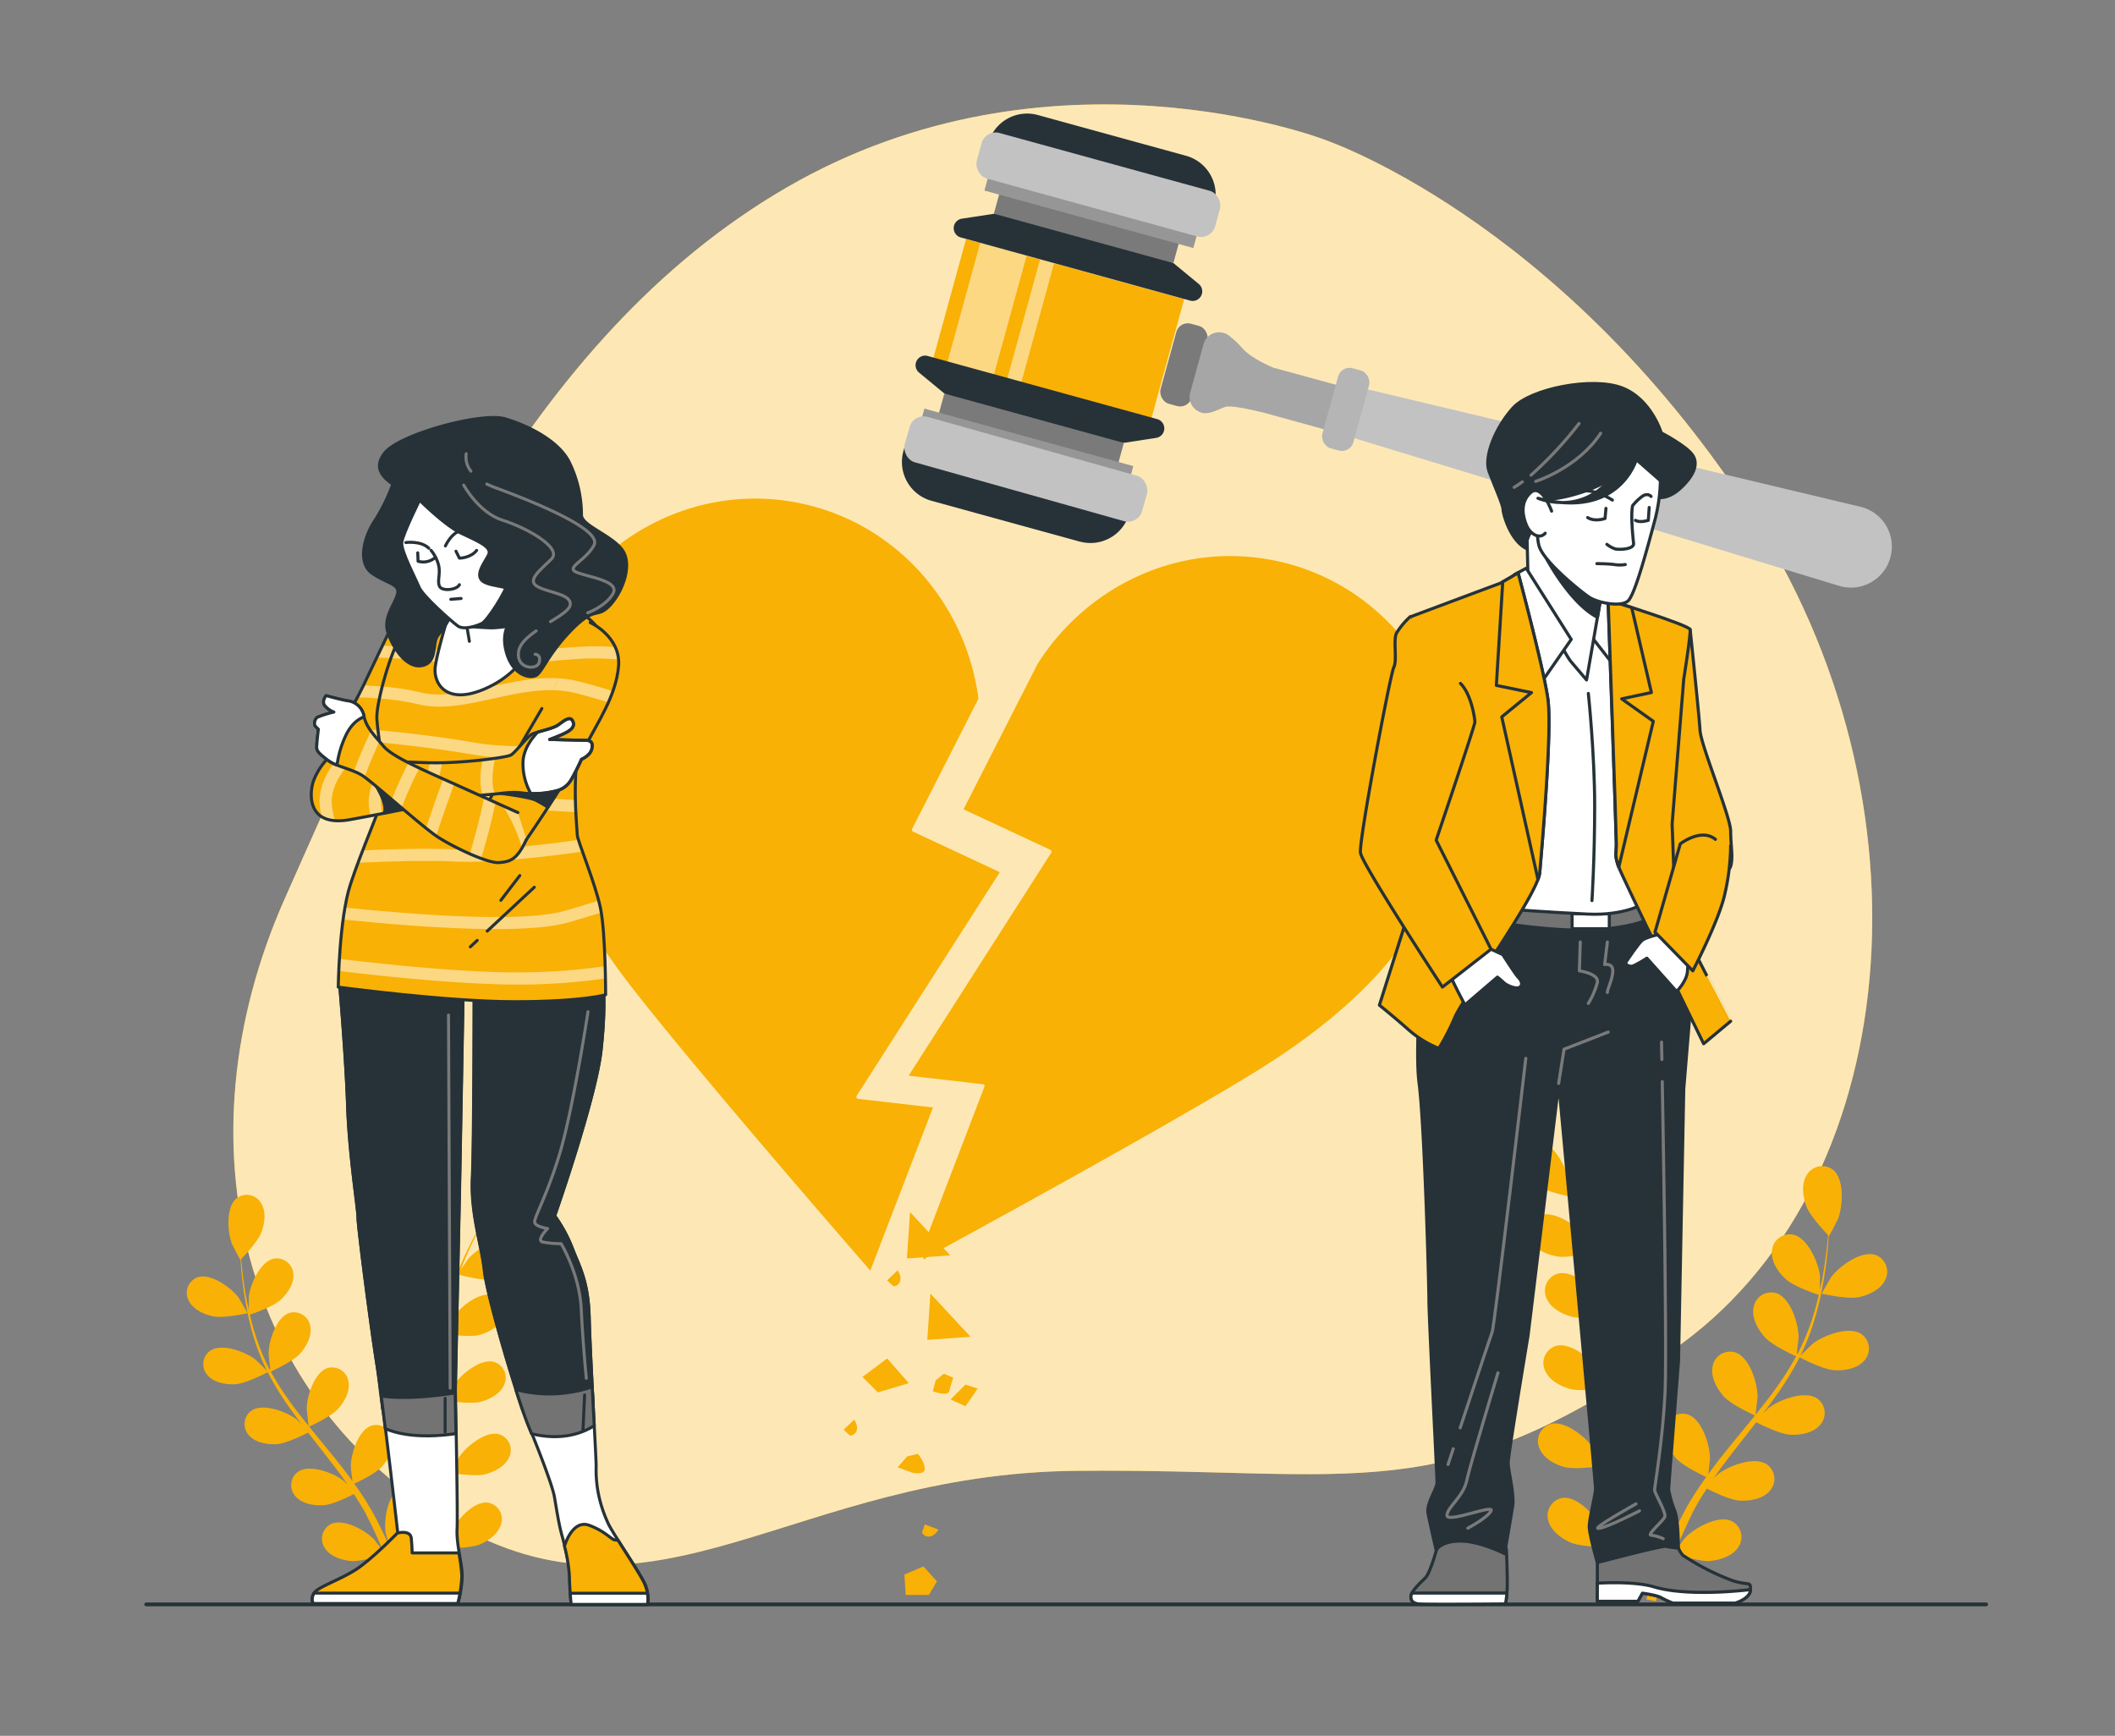 <svg xmlns="http://www.w3.org/2000/svg" viewBox="0 0 609.22 500"><rect x="0" y="0" width="609.22" height="500" fill="#808080" stroke="none"/><g id="freepik--background-simple--inject-79"><path d="M381.12,40.09s-78.63-30-154.4,13.84S114,187.09,82.15,258.57,70.83,403.8,130,438.4s98-13.94,180-14.73,104.33,11.67,171.53-34.58,77.37-158.38,22.06-242.59S381.12,40.09,381.12,40.09Z" style="fill:#F9B106"></path><path d="M381.12,40.09s-78.63-30-154.4,13.84S114,187.09,82.15,258.57,70.83,403.8,130,438.4s98-13.94,180-14.73,104.33,11.67,171.53-34.58,77.37-158.38,22.06-242.59S381.12,40.09,381.12,40.09Z" style="fill:#fff;opacity:0.7"></path></g><g id="freepik--Plants--inject-79"><path d="M61.33,379.16c3.08.66,10-.9,10-.9s-2.41-4.24-2.6-4.49c-2.16-2.87-8-7.15-11.85-5.83a4.77,4.77,0,0,0-2.56,6.62C55.51,377.14,58.7,378.59,61.33,379.16Z" style="fill:#F9B106"></path><path d="M131.78,366.48c.07,0,.33-4.86.31-5.17-.22-3.6-2.76-10.41-6.67-11.41a4.77,4.77,0,0,0-5.79,4.11c-.42,2.81,1.44,5.78,3.32,7.71C125.16,364,131.78,366.48,131.78,366.48Z" style="fill:#F9B106"></path><path d="M147.39,337.16c-4,.37-7.59,6.7-8.37,10.21-.07.31-.58,5.18-.51,5.16l.08,0c-.57,1-1.17,2.07-1.81,3.26-1.15,2.2-2.43,4.69-3.65,7.5a85.43,85.43,0,0,0-3.49,9.25,61.36,61.36,0,0,0-2.39,10.8.57.57,0,0,0,0,.13c-.22-1.16-.93-4.39-1-4.63-1.16-3.4-5.41-9.31-9.44-9.24a4.77,4.77,0,0,0-4.5,5.49c.33,2.83,2.91,5.2,5.23,6.56,2.62,1.53,9.16,2.2,9.68,2.26a83.6,83.6,0,0,0-.42,11.26c0,2.18.17,4.39.31,6.6-.21-1-.42-1.89-.46-2-1.16-3.41-5.41-9.31-9.44-9.24a4.77,4.77,0,0,0-4.5,5.49c.34,2.82,2.91,5.2,5.24,6.56s7.91,2.06,9.39,2.22c.07.85.12,1.69.19,2.54.33,4.06.67,8.11.89,12.09.08,1.41.1,2.79.13,4.18-.19-.89-.36-1.63-.4-1.74-1.16-3.41-5.41-9.31-9.44-9.24a4.77,4.77,0,0,0-4.5,5.49c.33,2.82,2.91,5.2,5.23,6.56s7.38,2,9.13,2.19c0,1.42,0,2.84-.1,4.22-.07.94-.07,1.84-.2,2.78s-.21,1.86-.31,2.77c-.27,1.75-.53,3.56-.83,5.26-.2,1.19-.41,2.31-.62,3.45-.06-1.4-.24-4.13-.28-4.36a18.46,18.46,0,0,0-4.22-8.34,5.89,5.89,0,0,0-.27-1,4.77,4.77,0,0,0-6.52-2.81c-3.62,1.79-4.68,9-4.15,12.54,0,.21.63,2.45,1,3.86-.36-.79-.7-1.56-1.08-2.38-.75-1.6-1.53-3.19-2.38-4.89-.43-.81-.87-1.63-1.32-2.45s-1-1.65-1.46-2.49c-1.17-1.91-2.45-3.79-3.79-5.66,1.41-.65,6.37-3,8.14-5.08s3.46-5.1,2.87-7.88a4.77,4.77,0,0,0-6-3.77c-3.84,1.22-6,8.17-6,11.77,0,.23.28,2.81.47,4.23-.81-1.12-1.62-2.24-2.47-3.34-2.47-3.18-5.08-6.32-7.66-9.47-.79-1-1.56-1.93-2.34-2.9.5-.22,6.46-2.94,8.44-5.22,1.77-2,3.45-5.1,2.87-7.89a4.77,4.77,0,0,0-6-3.76c-3.84,1.22-6,8.17-6,11.77,0,.27.41,4,.56,4.93-1.72-2.13-3.41-4.27-5-6.45A84,84,0,0,1,78,395.08c.24-.1,6.47-2.91,8.5-5.25,1.77-2,3.46-5.1,2.87-7.88a4.77,4.77,0,0,0-6-3.77c-3.84,1.22-6,8.17-6,11.77,0,.24.31,3.07.49,4.42l-.22.06a61.47,61.47,0,0,1-4.14-10.14c-.62-1.92-1.1-3.79-1.53-5.61,1.21-.41,6.74-2.31,8.8-4.21s4-4.69,3.72-7.53a4.77,4.77,0,0,0-5.57-4.4c-4,.79-6.85,7.46-7.25,11,0,.19,0,2.2,0,3.65-.18-.82-.38-1.67-.54-2.47-.6-3-1-5.76-1.27-8.22-.16-1.4-.28-2.67-.37-3.86,1-1,4.9-5.17,5.84-7.76s1.38-6-.17-8.39a4.77,4.77,0,0,0-7-1.34c-3.15,2.53-2.64,9.78-1.35,13.14.11.29,2.37,4.64,2.42,4.58l.06-.06c.07,1.15.16,2.38.28,3.71.25,2.48.56,5.26,1.1,8.28a81.81,81.81,0,0,0,2.19,9.64,62.23,62.23,0,0,0,4,10.33l.06.11c-.82-.85-3.19-3.15-3.39-3.31-2.85-2.2-9.65-4.77-13-2.49a4.76,4.76,0,0,0-.73,7.06c1.84,2.17,5.3,2.73,8,2.58,3-.17,8.85-3.21,9.31-3.46A85.13,85.13,0,0,0,83,404.93c1.25,1.8,2.56,3.57,3.91,5.33-.74-.71-1.4-1.34-1.5-1.42-2.85-2.2-9.64-4.78-13-2.5a4.77,4.77,0,0,0-.73,7.06c1.84,2.17,5.3,2.73,8,2.58s7.74-2.64,9.06-3.32l1.56,2c2.52,3.2,5,6.39,7.42,9.6.84,1.12,1.62,2.27,2.41,3.41-.65-.64-1.2-1.16-1.3-1.24-2.84-2.2-9.64-4.77-13-2.49a4.77,4.77,0,0,0-.72,7.06c1.83,2.17,5.3,2.73,8,2.58s7.25-2.41,8.82-3.21c.78,1.2,1.55,2.39,2.25,3.58.46.82,1,1.58,1.37,2.43s.84,1.66,1.26,2.48c.75,1.61,1.53,3.26,2.22,4.85.49,1.1.93,2.15,1.38,3.21-.82-1.13-2.48-3.31-2.64-3.48-2.48-2.61-8.81-6.18-12.44-4.43a4.76,4.76,0,0,0-1.79,6.87c1.49,2.42,4.83,3.5,7.5,3.76,3,.29,8.94-1.73,9.68-2,.74,1.76,1.44,3.48,2.08,5.11,1.09,2.78,2,5.34,2.85,7.64l2.55-.52c-.9-2.39-2-5.08-3.18-8-.75-1.79-1.58-3.69-2.45-5.63a53.18,53.18,0,0,0,4.89-3.64c2.46,1.78,8.16,3.3,8.9,3.49-.35,1.87-.72,3.69-1.09,5.41-.56,2.65-1.13,5.09-1.67,7.29l2.74-.56c.42-1.92.85-4,1.28-6.26.36-1.9.72-3.94,1.06-6,.78,0,7.11,0,9.81-1.21,2.46-1.1,5.27-3.18,5.91-6a4.78,4.78,0,0,0-3.89-5.94c-4-.5-8.85,4.91-10.37,8.18-.09.19-.83,2.39-1.28,3.78.14-.86.28-1.69.41-2.58.27-1.75.48-3.5.72-5.39.09-.92.17-1.84.26-2.77s.09-1.92.15-2.88c.07-2.24,0-4.52,0-6.81,1.53.23,7,1,9.59.25s5.69-2.35,6.74-5a4.77,4.77,0,0,0-2.94-6.46c-3.88-1.1-9.5,3.52-11.5,6.51-.12.19-1.31,2.5-1.94,3.78-.06-1.38-.12-2.75-.22-4.14-.31-4-.74-8.07-1.16-12.12-.13-1.24-.24-2.48-.36-3.72.54.09,7,1.11,9.93.31,2.59-.72,5.69-2.35,6.74-5a4.77,4.77,0,0,0-2.94-6.46c-3.88-1.1-9.5,3.51-11.5,6.51-.15.22-1.86,3.55-2.25,4.42-.26-2.73-.49-5.45-.61-8.14a83.74,83.74,0,0,1,.16-10.89c.26,0,7,1.14,10,.31,2.59-.72,5.69-2.35,6.74-5a4.77,4.77,0,0,0-2.94-6.46c-3.88-1.1-9.5,3.52-11.5,6.51-.13.2-1.43,2.73-2,3.95l-.22-.06a62.38,62.38,0,0,1,2.14-10.75c.54-1.94,1.17-3.76,1.82-5.53,1.24.34,6.9,1.8,9.67,1.35s5.91-1.71,7.25-4.22a4.78,4.78,0,0,0-2.22-6.75c-3.73-1.52-9.83,2.45-12.14,5.21-.12.15-1.24,1.81-2,3,.31-.79.61-1.61.92-2.36,1.15-2.83,2.37-5.34,3.48-7.56.63-1.26,1.24-2.38,1.81-3.43,1.38-.3,6.94-1.6,9.15-3.25s4.46-4.24,4.49-7.09A4.78,4.78,0,0,0,147.39,337.16Z" style="fill:#F9B106"></path><path d="M535.49,373.63c-3.33.72-10.77-1-10.78-1s2.6-4.57,2.8-4.83c2.34-3.1,8.67-7.72,12.78-6.29a5.14,5.14,0,0,1,2.76,7.13C541.76,371.45,538.32,373,535.49,373.63Z" style="fill:#F9B106"></path><path d="M459.54,360c-.08,0-.36-5.24-.34-5.57.24-3.88,3-11.22,7.19-12.3a5.15,5.15,0,0,1,6.24,4.43c.46,3-1.55,6.23-3.57,8.31C466.68,357.26,459.54,360,459.54,360Z" style="fill:#F9B106"></path><path d="M442.71,328.35c4.32.41,8.18,7.23,9,11,.08.32.63,5.57.55,5.56l-.09,0c.62,1.07,1.27,2.23,1.95,3.51,1.25,2.37,2.63,5.06,3.94,8.08a90.8,90.8,0,0,1,3.76,10,66.51,66.51,0,0,1,2.58,11.64s0,.09,0,.14c.23-1.25,1-4.73,1.08-5,1.25-3.67,5.83-10,10.17-10a5.15,5.15,0,0,1,4.86,5.92c-.36,3-3.14,5.6-5.65,7.07-2.82,1.65-9.87,2.37-10.43,2.43a91.52,91.52,0,0,1,.46,12.13c-.05,2.36-.18,4.74-.34,7.12.23-1.07.45-2,.49-2.17,1.26-3.67,5.84-10,10.18-10a5.16,5.16,0,0,1,4.86,5.92c-.37,3.05-3.15,5.61-5.65,7.07s-8.54,2.22-10.13,2.4c-.07.91-.13,1.82-.2,2.74-.35,4.37-.73,8.74-1,13-.09,1.51-.11,3-.14,4.5.21-1,.39-1.76.43-1.88,1.25-3.67,5.83-10,10.18-10a5.14,5.14,0,0,1,4.85,5.92c-.36,3-3.14,5.6-5.64,7.07s-8,2.14-9.84,2.36c0,1.53,0,3.06.1,4.55.08,1,.09,2,.22,3s.23,2,.34,3c.28,1.89.56,3.84.89,5.68.21,1.27.44,2.49.67,3.71.06-1.51.25-4.45.3-4.7a20,20,0,0,1,4.55-9,6.15,6.15,0,0,1,.29-1.1,5.15,5.15,0,0,1,7-3c3.9,1.93,5,9.69,4.47,13.52,0,.23-.67,2.64-1.1,4.16.38-.85.75-1.68,1.16-2.56.8-1.73,1.65-3.44,2.56-5.28l1.42-2.64c.46-.89,1.05-1.78,1.58-2.68,1.26-2.06,2.64-4.09,4.08-6.1-1.51-.7-6.86-3.28-8.77-5.48s-3.72-5.49-3.09-8.5a5.13,5.13,0,0,1,6.48-4.05c4.15,1.31,6.46,8.8,6.47,12.68,0,.25-.3,3-.5,4.56.88-1.21,1.74-2.41,2.66-3.6,2.67-3.43,5.47-6.81,8.25-10.2.86-1,1.69-2.09,2.53-3.13-.54-.24-7-3.17-9.1-5.63-1.9-2.19-3.72-5.5-3.09-8.5a5.14,5.14,0,0,1,6.49-4.06c4.14,1.32,6.45,8.81,6.46,12.69,0,.29-.44,4.3-.6,5.31,1.85-2.3,3.68-4.6,5.39-6.95a91.63,91.63,0,0,0,6.33-9.9c-.26-.11-7-3.13-9.17-5.65-1.9-2.19-3.72-5.5-3.09-8.5a5.15,5.15,0,0,1,6.49-4.06c4.14,1.31,6.45,8.8,6.47,12.68,0,.26-.34,3.31-.53,4.76l.24.08a67.19,67.19,0,0,0,4.47-10.94c.66-2.07,1.18-4.08,1.65-6.05-1.31-.43-7.27-2.49-9.5-4.54s-4.3-5.05-4-8.11a5.13,5.13,0,0,1,6-4.74c4.26.85,7.38,8,7.82,11.9,0,.21,0,2.36,0,3.94.19-.9.41-1.81.58-2.67.64-3.22,1-6.21,1.36-8.87.18-1.5.31-2.87.41-4.15-1.06-1.1-5.28-5.58-6.29-8.37s-1.49-6.47.18-9a5.14,5.14,0,0,1,7.51-1.45c3.39,2.73,2.84,10.54,1.46,14.17-.12.31-2.56,5-2.61,4.94l-.07-.07c-.07,1.24-.17,2.56-.3,4-.27,2.67-.6,5.67-1.18,8.92a90.19,90.19,0,0,1-2.37,10.4,67.4,67.4,0,0,1-4.26,11.13l-.07.12c.88-.91,3.43-3.39,3.65-3.56,3.07-2.37,10.4-5.15,14-2.7a5.15,5.15,0,0,1,.78,7.62c-2,2.34-5.71,2.94-8.61,2.78-3.26-.18-9.54-3.46-10-3.73a91.6,91.6,0,0,1-6.31,10.38c-1.35,1.94-2.77,3.85-4.22,5.75.79-.77,1.5-1.45,1.61-1.54,3.08-2.37,10.4-5.15,14-2.69a5.14,5.14,0,0,1,.78,7.61c-2,2.35-5.71,2.95-8.61,2.79s-8.34-2.86-9.77-3.59c-.56.72-1.11,1.45-1.68,2.17-2.71,3.46-5.43,6.89-8,10.35-.91,1.21-1.75,2.44-2.6,3.67.7-.68,1.29-1.25,1.39-1.33,3.08-2.37,10.4-5.15,14-2.69a5.15,5.15,0,0,1,.78,7.62c-2,2.34-5.71,2.94-8.61,2.78s-7.82-2.6-9.51-3.46c-.83,1.29-1.67,2.57-2.42,3.85-.49.89-1,1.71-1.47,2.63L486.46,438c-.8,1.73-1.64,3.52-2.39,5.22-.52,1.19-1,2.33-1.49,3.47.89-1.22,2.68-3.57,2.85-3.75,2.67-2.81,9.49-6.67,13.41-4.78a5.14,5.14,0,0,1,1.93,7.4c-1.61,2.62-5.2,3.78-8.09,4.06-3.17.31-9.63-1.87-10.43-2.15-.8,1.9-1.56,3.76-2.24,5.52-1.18,3-2.2,5.75-3.08,8.23l-2.74-.56c1-2.58,2.11-5.48,3.43-8.64.8-1.93,1.7-4,2.64-6.07A55.25,55.25,0,0,1,475,442c-2.66,1.92-8.81,3.55-9.6,3.76.38,2,.77,4,1.17,5.83.61,2.87,1.22,5.49,1.81,7.86l-2.95-.59c-.46-2.08-.92-4.34-1.38-6.75-.4-2.06-.78-4.26-1.15-6.52-.84,0-7.66,0-10.58-1.3-2.64-1.19-5.68-3.44-6.37-6.43a5.15,5.15,0,0,1,4.19-6.4c4.32-.54,9.55,5.29,11.19,8.81.1.21.89,2.58,1.37,4.08-.15-.93-.3-1.82-.44-2.78-.29-1.88-.52-3.78-.78-5.81-.09-1-.18-2-.27-3s-.1-2.06-.16-3.1c-.08-2.42-.05-4.87,0-7.34-1.65.24-7.53,1-10.34.27s-6.14-2.54-7.27-5.39a5.14,5.14,0,0,1,3.17-7c4.19-1.19,10.24,3.78,12.4,7,.13.2,1.41,2.7,2.09,4.08.07-1.49.13-3,.24-4.47.33-4.33.8-8.7,1.25-13.06.14-1.34.26-2.67.39-4-.59.1-7.56,1.2-10.7.33-2.8-.77-6.14-2.53-7.27-5.39a5.14,5.14,0,0,1,3.17-7c4.18-1.19,10.24,3.79,12.39,7,.16.25,2,3.83,2.43,4.77.28-2.94.53-5.87.66-8.77a91.62,91.62,0,0,0-.18-11.75c-.27.05-7.54,1.23-10.76.34-2.8-.77-6.14-2.53-7.27-5.39a5.14,5.14,0,0,1,3.17-7c4.18-1.19,10.24,3.79,12.39,7,.15.21,1.55,2.94,2.19,4.25l.24-.07a65.77,65.77,0,0,0-2.31-11.58c-.58-2.09-1.26-4.06-2-6-1.33.36-7.43,1.94-10.42,1.45s-6.38-1.84-7.81-4.55a5.14,5.14,0,0,1,2.39-7.27c4-1.64,10.59,2.64,13.08,5.61.14.16,1.33,2,2.19,3.28-.33-.85-.66-1.74-1-2.55-1.24-3-2.56-5.75-3.75-8.14-.69-1.36-1.33-2.57-1.95-3.7-1.49-.33-7.48-1.73-9.87-3.5s-4.81-4.58-4.83-7.64A5.15,5.15,0,0,1,442.71,328.35Z" style="fill:#F9B106"></path></g><g id="freepik--Hammer--inject-79"><path d="M536,146,389.09,111l-3.79,13.76,144.46,44a11.78,11.78,0,0,0,14.75-8.16h0A11.78,11.78,0,0,0,536,146Z" style="fill:#c2c2c2"></path><rect x="272.28" y="76.86" width="65.17" height="36.47" transform="translate(573.57 267.66) rotate(-164.62)" style="fill:#F9B106"></rect><rect x="294.67" y="74.64" width="4.19" height="36.47" transform="translate(558.27 261.14) rotate(-164.62)" style="fill:#fff;opacity:0.5"></rect><rect x="277.26" y="71.18" width="13.87" height="36.47" transform="translate(534.49 251.01) rotate(-164.62)" style="fill:#fff;opacity:0.5"></rect><path d="M264.76,107.35l7.27,6,8,3.57,35,9.64,8.7,1,9.31-1.43a2.77,2.77,0,0,0,.32-5.4l-66.12-18.19a2.76,2.76,0,0,0-2.49,4.8Z" style="fill:#263238"></path><rect x="270.08" y="120.32" width="53.63" height="7.47" transform="translate(550.24 322.43) rotate(-164.62)" style="fill:#7a7a7a"></rect><rect x="264.52" y="125.88" width="62.42" height="4.84" transform="translate(546.83 330.45) rotate(-164.62)" style="fill:#969696"></rect><path d="M269.68,134.58H314a11.61,11.61,0,0,1,11.61,11.61v4.21a0,0,0,0,1,0,0h-67.5a0,0,0,0,1,0,0V146.2a11.61,11.61,0,0,1,11.61-11.61Z" transform="translate(535.39 357.3) rotate(-164.62)" style="fill:#263238"></path><rect x="258.02" y="129.11" width="71.22" height="13.63" rx="4.21" transform="matrix(-0.96, -0.27, 0.27, -0.96, 540.68, 344.87)" style="fill:#c2c2c2"></rect><path d="M277,63l9.31-1.42,8.7,1,35,9.63,8,3.57,7.27,6a2.76,2.76,0,0,1-2.49,4.8L276.65,68.37A2.77,2.77,0,0,1,277,63Z" style="fill:#263238"></path><rect x="286.31" y="61.32" width="53.63" height="7.47" transform="translate(597.78 210.84) rotate(-164.62)" style="fill:#7a7a7a"></rect><rect x="283.08" y="58.4" width="62.42" height="4.84" transform="translate(601.19 202.83) rotate(-164.62)" style="fill:#969696"></rect><path d="M284.45,38.71h67.5a0,0,0,0,1,0,0v4.21a11.61,11.61,0,0,1-11.61,11.61H296.06a11.61,11.61,0,0,1-11.61-11.61V38.71A0,0,0,0,1,284.45,38.71Z" transform="translate(612.63 175.97) rotate(-164.62)" style="fill:#263238"></path><rect x="280.78" y="46.37" width="71.22" height="13.63" rx="4.21" transform="translate(607.34 188.4) rotate(-164.62)" style="fill:#c2c2c2"></rect><rect x="336.42" y="93.13" width="9.26" height="23.92" rx="3.4" transform="translate(642 296.88) rotate(-164.62)" style="fill:#7a7a7a"></rect><path d="M346.06,118.87c2.33.65,4.82-1,7-1.69,1.87-.62,11.22,1.76,11.22,1.76l21,5.79,3.53-12.8-21.93-6s-6.12-2.44-8.87-5.46a27,27,0,0,0-3.75-3.59,4.5,4.5,0,0,0-1.88-1A4.64,4.64,0,0,0,346.71,99l-3.89,14.14a4.65,4.65,0,0,0,3.22,5.69Z" style="fill:#a6a6a6"></path><rect x="383.01" y="105.95" width="9.26" height="23.92" rx="3.4" transform="translate(730.12 334.42) rotate(-164.62)" style="fill:#b5b5b5"></rect></g><g id="freepik--Heart--inject-79"><path d="M365.71,161.19c-26.81-4.84-52.82,7.88-66.87,30.1l-21.3,41.82,25.06,11.7a.52.52,0,0,1,.29.34.55.55,0,0,1-.07.45l-41.09,64.25,21.43,2.46a.53.53,0,0,1,.39.26.55.55,0,0,1,0,.47L265.1,361.22l.91,1-.09.5.36-.19.27.3.09-.5c7.24-3.93,68-37,94.92-53.57C396.08,287.53,406.11,269,408,264.9a68.82,68.82,0,0,0,10.2-25.65C424.84,202.56,401.33,167.61,365.71,161.19Z" style="fill:#F9B106"></path><path d="M268.75,319l-21.6-2.48a.51.51,0,0,1-.42-.3.58.58,0,0,1,0-.53L288,251.22l-25-11.67a.55.55,0,0,1-.28-.32.59.59,0,0,1,0-.43l19.13-37.57c-3.73-28-24.48-51.44-53-56.59-35.62-6.42-69.86,18.12-76.47,54.81a68.77,68.77,0,0,0,3.1,36.07c2.54,9.69,9.2,26.63,26.67,49.08,18.06,23.19,58.61,70,68.54,81.39Z" style="fill:#F9B106"></path><polygon points="268 372.6 267.11 385.95 279.57 385.06 268 372.6" style="fill:#F9B106"></polygon><polygon points="262.13 349.13 261.24 362.49 273.71 361.6 262.13 349.13" style="fill:#F9B106"></polygon><polygon points="255.54 391.29 248.42 396.63 252.87 401.08 261.77 398.41 255.54 391.29" style="fill:#F9B106"></polygon><polygon points="278.1 398.81 273.8 403.11 278.1 405.07 281.62 399.98 278.1 398.81" style="fill:#F9B106"></polygon><path d="M269.5,397.64l-.79,3.12s4.31,1.57,4.7,0,1.17-3.91,1.17-3.91l-2.74-1.17Z" style="fill:#F9B106"></path><path d="M261.29,419.53l-2.74,3.13,4.3,1.57s3.52.78,3.52-1.18-2-4.3-2-4.3Z" style="fill:#F9B106"></path><polygon points="267.54 459.42 260.89 459.42 260.5 453.55 265.98 451.21 269.89 455.51 267.54 459.42" style="fill:#F9B106"></polygon><path d="M266.37,439.09l-.78,2.34a2,2,0,0,0,2,1.17c1.57,0,2.74-2,2.74-2Z" style="fill:#F9B106"></path><path d="M243,411.82l1.81,1.68a1.94,1.94,0,0,0,1.88-1.29c.65-1.42-.64-3.3-.64-3.3Z" style="fill:#F9B106"></path><path d="M255.52,368.81l1.81,1.68a1.94,1.94,0,0,0,1.87-1.29c.65-1.42-.64-3.3-.64-3.3Z" style="fill:#F9B106"></path><line x1="42.11" y1="462.14" x2="572.11" y2="462.14" style="fill:none;stroke:#263238;stroke-linecap:round;stroke-linejoin:round;stroke-width:1.084px"></line></g><g id="freepik--character-2--inject-79"><path d="M414.2,444.9s-2.08,8.05-3.64,9.6-4.15,3.89-4.15,5.45,1,1.82,1.82,2.08,25.42,0,25.42,0a35.1,35.1,0,0,0,.52-6.23c0-3.63-.26-9.6-.26-9.6s-4.93-4.67-11.15-4.93S414.2,444.9,414.2,444.9Z" style="fill:#737373;stroke:#263238;stroke-linecap:round;stroke-linejoin:round;stroke-width:0.893px"></path><path d="M433.65,462a31,31,0,0,0,.4-3.12H406.71a2.34,2.34,0,0,0-.3,1c0,1.56,1,1.82,1.82,2.08S433.65,462,433.65,462Z" style="fill:#fff;stroke:#263238;stroke-linecap:round;stroke-linejoin:round;stroke-width:0.893px"></path><path d="M460.11,450.09v11.16h11.68l1.3-2.34s4.15.52,5.44,1.3a25.7,25.7,0,0,0,3.38,1.56h17.9s4.41-1.3,4.41-3.89-.26-1-5.19-2.6A69.65,69.65,0,0,1,484.76,448a7.27,7.27,0,0,1-1.3-2.08S478,441,471.53,442.83,460.11,450.09,460.11,450.09Z" style="fill:#737373;stroke:#263238;stroke-linecap:round;stroke-linejoin:round;stroke-width:0.893px"></path><path d="M476.46,457.1c-5.19-1.58-14.12-1.2-16.35-1.07v5.22h11.68l1.3-2.34s4.15.52,5.44,1.3a25.7,25.7,0,0,0,3.38,1.56h17.9s4.41-1.3,4.41-3.89C492.8,459.17,482.43,458.91,476.46,457.1Z" style="fill:#fff;stroke:#263238;stroke-linecap:round;stroke-linejoin:round;stroke-width:0.893px"></path><path d="M434.43,263.82,410.82,261s-3.63,39.17-2.07,50.85,2.85,57.85,2.85,62.78,2.34,50.59,2.34,52.4-3.12,6-2.6,8.82,2.34,10.64,2.34,10.64,1.29-2.59,7-2.59,12.71,3.63,12.71,3.63,1.82-10.38,2.34-13.75-1.3-10.12-1.3-12.45,5.71-36.58,5.71-36.58L449,312.07S459.6,427.26,459.6,428.82s-1.82,8.56-1.82,10.9,2.33,10.37,2.33,10.37,18.68-4.93,19.72-4.67,3.63.52,3.63.52,0-7.78-1-10.63a31.56,31.56,0,0,1-1.82-6.23c0-.78,2.85-37.1,2.85-37.1L485,313.63,487.61,282,474.9,256.56l-39.69.77Z" style="fill:#263238;stroke:#263238;stroke-linecap:round;stroke-linejoin:round;stroke-width:0.893px"></path><path d="M418.61,417.31c-.92,2.76-1.5,4.52-1.5,4.52" style="fill:none;stroke:#7a7a7a;stroke-linecap:round;stroke-linejoin:round;stroke-width:0.893px"></path><path d="M439.5,304.86s-9,77.2-9.69,78.87c-.43,1.08-5.6,16.67-9.21,27.56" style="fill:none;stroke:#7a7a7a;stroke-linecap:round;stroke-linejoin:round;stroke-width:0.893px"></path><path d="M431.48,395.43s-8,26.4-9,31.08-5.68,7.68-5.68,10,13.7-3.34,12.7-1.33-6.69,5-6.69,5" style="fill:none;stroke:#7a7a7a;stroke-linecap:round;stroke-linejoin:round;stroke-width:0.893px"></path><path d="M478.81,311.56c.43,24.09,1.32,78.92.8,89.55-.67,13.7-3,27.07-3,28.07s3.46,6.56,2.9,7.79-5.25,5.2-3.9,5.24a12.09,12.09,0,0,1,3.47,1" style="fill:none;stroke:#7a7a7a;stroke-linecap:round;stroke-linejoin:round;stroke-width:0.893px"></path><path d="M478.6,300.18s0,1.84.1,5" style="fill:none;stroke:#7a7a7a;stroke-linecap:round;stroke-linejoin:round;stroke-width:0.893px"></path><path d="M471.25,433.19s-13.41,7.44-10.71,7.06,11.71-5.05,11.71-5.05" style="fill:none;stroke:#7a7a7a;stroke-linecap:round;stroke-linejoin:round;stroke-width:0.893px"></path><path d="M431.06,265.64s17.9,3.11,29.83,2.07,14.53-3.37,14.53-3.37l-1-6.23a75.58,75.58,0,0,1-21.53,2.08c-10.64-.78-17.9-1.56-17.9-1.56Z" style="fill:#737373;stroke:#263238;stroke-linecap:round;stroke-linejoin:round;stroke-width:0.893px"></path><rect x="452.83" y="263.16" width="10.73" height="4.35" style="fill:#fff;stroke:#263238;stroke-linecap:round;stroke-linejoin:round;stroke-width:0.893px"></rect><path d="M455.19,271.34l-.26,8.31s5.7.77,5.18,3.37a23,23,0,0,1-2.59,6" style="fill:none;stroke:#7a7a7a;stroke-linecap:round;stroke-linejoin:round;stroke-width:0.893px"></path><path d="M463,271.34l-.78,6.49s2.34-.52,2.34,1.82-1.56,5.18-1.56,6.22" style="fill:none;stroke:#7a7a7a;stroke-linecap:round;stroke-linejoin:round;stroke-width:0.893px"></path><polyline points="463.23 297.29 450.52 302.22 448.96 312.07" style="fill:none;stroke:#7a7a7a;stroke-linecap:round;stroke-linejoin:round;stroke-width:0.893px"></polyline><path d="M434.69,167.83s11.42-1.82,17.64.52,14.79,10.38,14.79,10.38l6.49,81.46s-5.45,3.63-16.35,3.11S436,262,436,262s2.85-19.45.52-35.54-5.19-53.7-5.19-53.7S432.36,168.61,434.69,167.83Z" style="fill:#fff;stroke:#263238;stroke-linecap:round;stroke-linejoin:round;stroke-width:0.893px"></path><path d="M457.52,199.74s1.82,17.38,1.82,32.43-.78,27.24-.78,27.24" style="fill:none;stroke:#263238;stroke-linecap:round;stroke-linejoin:round;stroke-width:0.893px"></path><polygon points="458.82 183.91 467.12 194.55 462.97 172.76 460.12 172.24 458.82 183.91" style="fill:#fff;stroke:#263238;stroke-linecap:round;stroke-linejoin:round;stroke-width:0.893px"></polygon><path d="M486.84,181.32s2.59,24.65,2.85,29.06,8.82,24.9,8.82,29.05.78,7.53,0,10.12-8,3.89-11.15,3.11-5.19-3.89-6.23-7.52-1.56-12.19-1.3-17.64,1.82-33.21,3.37-37.88A51.29,51.29,0,0,1,486.84,181.32Z" style="fill:#F9B106;stroke:#263238;stroke-linecap:round;stroke-linejoin:round;stroke-width:0.893px"></path><path d="M463.23,174.06s2.33,66.15,2.33,69-.52,3.11.52,6.22,24.65,51.37,24.65,51.37l7.78-6.49S485,268.49,484.76,267.45s-2.33-9.08-2.33-9.08l-.78-21L485,195.59s2.08-13,1.82-14.27S463,172.76,463,172.76Z" style="fill:#F9B106;stroke:#263238;stroke-linecap:round;stroke-linejoin:round;stroke-width:0.893px"></path><path d="M467.12,201.3l8.56-1.82L470,175c-3.93-1.27-7-2.21-7-2.21l.26,1.3s2.33,66.15,2.33,69-.52,3.11.52,6.22l.18.45,9.94-42Z" style="fill:#F9B106;stroke:#263238;stroke-linecap:round;stroke-linejoin:round;stroke-width:0.893px"></path><path d="M477.44,143.25s2.92.8,6.63-2.65,5.3-6.89,3.45-9.55-9-6.36-9-6.36-2.92-9.81-11.4-13-26.25.26-31.29,5.83-8.49,14.05-6.9,18.3,4,9.54,4,10.87,2.21,9.31,7,11.43,3.63-4.8,4.69-7.72,5.3-3.71,10.87-5S469.48,139,470.55,138,477.44,143.25,477.44,143.25Z" style="fill:#263238;stroke:#263238;stroke-linecap:round;stroke-linejoin:round;stroke-width:0.893px"></path><path d="M442.37,138.65s12.11-3.81,18.69-13.85" style="fill:none;stroke:#7a7a7a;stroke-linecap:round;stroke-linejoin:round;stroke-width:0.893px"></path><path d="M438.51,138.79q-1.2.89-2.37,1.59" style="fill:none;stroke:#7a7a7a;stroke-linecap:round;stroke-linejoin:round;stroke-width:0.893px"></path><path d="M454.83,122A109.77,109.77,0,0,1,441,136.87" style="fill:none;stroke:#7a7a7a;stroke-linecap:round;stroke-linejoin:round;stroke-width:0.893px"></path><path d="M439.88,155.64l.26,10.63s9.6,21,12.45,24.39l4.41,5.19L461.15,172s-6.48-5.19-10.12-10.64a54.75,54.75,0,0,0-8.82-9.85A10.68,10.68,0,0,0,439.88,155.64Z" style="fill:#fff;stroke:#263238;stroke-linecap:round;stroke-linejoin:round;stroke-width:0.893px"></path><path d="M460.14,177.81l1-5.83s-6.48-5.19-10.12-10.64a45.5,45.5,0,0,0-3.91-5c-1.17.13-3.81.89-1.16,5.44C446,161.79,452.62,174,460.14,177.81Z" style="fill:#263238;stroke:#263238;stroke-linecap:round;stroke-linejoin:round;stroke-width:0.893px"></path><polygon points="439.62 163.68 452.59 184.18 443.77 196.89 436.25 165.5 439.62 163.68" style="fill:#fff;stroke:#263238;stroke-linecap:round;stroke-linejoin:round;stroke-width:0.893px"></polygon><path d="M437.28,165s7.27,27.24,8.57,36.32-1.82,43.84-2.34,50.07-22.05,36.06-24.39,41.51a67.93,67.93,0,0,1-4.67,9.08,30.06,30.06,0,0,1-8.82-5.45c-4.41-3.89-8.3-7-8.3-7l11.16-35.28-2.34-76.53s24.91-9.34,25.69-9.6S437.28,165,437.28,165Z" style="fill:#F9B106;stroke:#263238;stroke-linecap:round;stroke-linejoin:round;stroke-width:0.893px"></path><path d="M437.28,165s-2.83,1.73-4.45,2.61l0,.5-1.81,29.32,10.12,2.07-8.56,7L443,253.3a7.7,7.7,0,0,0,.52-1.93c.52-6.23,3.63-41,2.34-50.07S437.28,165,437.28,165Z" style="fill:#F9B106;stroke:#263238;stroke-linecap:round;stroke-linejoin:round;stroke-width:0.893px"></path><path d="M478.28,269s-4.16,1-5.19,1.81-4.15,5.45-4.67,6.23.77,1.3,1.55,1.3,4.41-2.34,4.41-2.34l8.56,9.6s2.86-2.85,3.12-5.7.26-6.49.26-6.49Z" style="fill:#fff;stroke:#263238;stroke-linecap:round;stroke-linejoin:round;stroke-width:0.893px"></path><path d="M498.51,243.58a64.8,64.8,0,0,1-1.82,14.53c-1.81,7.53-9.08,21.54-9.08,21.54l-10.89-11.16L484,243.07s6-4.67,10.12-1.3" style="fill:#F9B106;stroke:#263238;stroke-linecap:round;stroke-linejoin:round;stroke-width:0.893px"></path><path d="M429.5,273.42l3.37,1.56s3.64,5.7,4.41,6.48,1.56,2.08.52,2.86-3.89-.52-4.67-1.3a19.08,19.08,0,0,0-1.81-1.56l-9.34,8s-4.93-9.08-4.93-10.63,9.08-7.53,9.08-7.53Z" style="fill:#fff;stroke:#263238;stroke-linecap:round;stroke-linejoin:round;stroke-width:0.893px"></path><path d="M406.15,177.69a21.45,21.45,0,0,0-3.89,4.67c-1,2.07.26,7.78-.78,9.86s-10.11,50.07-9.6,53.44,23.61,38.66,23.61,38.66l14-10.9L413.68,242s11.15-32.95,11.15-34-1-8-4.15-11.15" style="fill:#F9B106;stroke:#263238;stroke-linecap:round;stroke-linejoin:round;stroke-width:0.893px"></path><path d="M471.34,132.38A41,41,0,0,1,456,141.66c-9.55,3.18-13,1.86-13,1.86s-.8,9,.26,13.52,12.15,13.43,14.54,15,9,2.92,11.14,1.06,6.14-17.4,7.73-23.24a48.55,48.55,0,0,0,1.6-11.4Z" style="fill:#fff;stroke:#263238;stroke-linecap:round;stroke-linejoin:round;stroke-width:0.893px"></path><path d="M475.58,143s-1.06-1.33-2.91.26a14.17,14.17,0,0,0-2.39,2.39s-.7,2,.27,10.87c.19,1.77-4.25,1.86-5.31,1.59a8,8,0,0,1-2.38-1.32" style="fill:none;stroke:#263238;stroke-linecap:round;stroke-linejoin:round;stroke-width:0.893px"></path><path d="M464.45,144.05s-4-2.65-7.43-2.65" style="fill:none;stroke:#263238;stroke-linecap:round;stroke-linejoin:round;stroke-width:0.893px"></path><path d="M462.59,146.43l-.26,2.92s-2.92,1.06-5-.26" style="fill:none;stroke:#263238;stroke-linecap:round;stroke-linejoin:round;stroke-width:0.893px"></path><path d="M475.05,146.17l-.26,3.71s-2.39.8-3.71,0" style="fill:none;stroke:#263238;stroke-linecap:round;stroke-linejoin:round;stroke-width:0.893px"></path><path d="M468.16,162.61a9.45,9.45,0,0,1-3.18,0c-2.12-.26-5-.26-5-.26" style="fill:none;stroke:#263238;stroke-linecap:round;stroke-linejoin:round;stroke-width:0.893px"></path><path d="M446.94,147.23s-2.91-8.22-6.09-5.3-2.13,7.16-1.07,9.54,3.72,4,5.31,2.12" style="fill:#fff;stroke:#263238;stroke-linecap:round;stroke-linejoin:round;stroke-width:0.893px"></path><path d="M471.34,132.38S466.4,149.77,443,143.52c0,0,15.32,6.55,24-10.41C466.94,133.11,469.86,127.15,471.34,132.38Z" style="fill:#263238;stroke:#263238;stroke-linecap:round;stroke-linejoin:round;stroke-width:0.893px"></path></g><g id="freepik--character-1--inject-79"><path d="M97.66,281.35s2,22.54,2.47,36.91,3,29.71,3,32.44,3.72,31.45,5.45,42.35,6,48.54,6,48.54-7.43,7.67-12.14,10.65-10.9,4.95-11.89,6.68a3,3,0,0,0-.24,3h41.6a35.93,35.93,0,0,0,1.24-7.92c0-3.47-1.73-9.16-1.49-13.62s-.49-39.87-.49-39.87l1.24-59.19,1-55.48,3.22-.24s0,43.33-.5,53.74,2.73,19.56,3.47,26.74,9.41,36.66,12.88,45.08,6.68,17.08,7.18,19.81,1.24,7.92,2.23,11.39,2.23,8.92,2.23,11.89.49,7.92.49,7.92h22a11,11,0,0,0-.74-5.69c-1.24-3-9.41-14.86-10.65-17.59a37.64,37.64,0,0,1-3-9.41,35.93,35.93,0,0,1-.5-7.18c0-3-1.73-31.7-2-42.6s-3-15.1-4.95-20.3a42.09,42.09,0,0,0-5-9.17s11.88-33.93,13.37-47.79.5-18.83.5-18.83Z" style="fill:#fff;stroke:#263238;stroke-linecap:round;stroke-linejoin:round;stroke-width:0.871px"></path><path d="M134.64,285.71l1.9-.14s0,43.33-.5,53.74,2.73,19.56,3.47,26.74c.64,6.16,7.09,28.66,11.1,40.28,3.29,1,10,2,20.26-1.24-.48-9.2-1-19.73-1.15-25.42-.24-10.89-3-15.1-4.95-20.3a42.09,42.09,0,0,0-5-9.17s11.88-33.93,13.37-47.79.5-18.83.5-18.83l-76-2.23s2,22.54,2.47,36.91,3,29.71,3,32.44,3.72,31.45,5.45,42.35q.09.52.18,1.14v0c.05.39.11.81.18,1.24v.12c.07.43.13.87.19,1.34l0,.1c.06.47.13,1,.2,1.47l0,.13c.06.5.13,1,.2,1.56l0,.15c.15,1.14.31,2.35.47,3.61v0c.08.64.16,1.29.24,2a126.48,126.48,0,0,0,15.59,1,48.17,48.17,0,0,0,5.32-.47c0-.67,0-1.3,0-1.88v0c0-.53,0-1,0-1.45v-.65c0-.24,0-.45,0-.64,0-.6,0-1,0-1.21v-.12l1.24-59.19,1-55.48,1.32-.1Z" style="fill:#263238;stroke:#263238;stroke-linecap:round;stroke-linejoin:round;stroke-width:0.871px"></path><path d="M169.37,291.43S165,320,161.14,332.58s-7.45,18.29-7.11,19.56,3.72,1.74,3.72,1.74-3.39,3.39-1.45,3.87a28.48,28.48,0,0,0,5.33.49s5.32,8.71,5.8,18.88S168.89,397,168.89,397" style="fill:none;stroke:#7a7a7a;stroke-linecap:round;stroke-linejoin:round;stroke-width:0.871px"></path><line x1="129.19" y1="292.39" x2="129.67" y2="399.87" style="fill:none;stroke:#7a7a7a;stroke-linecap:round;stroke-linejoin:round;stroke-width:0.871px"></line><path d="M178,443.64c-.38,0-.69-.07-.85-.07-1,0-2.72-2.48-7.43-4.21s-6.93,5.45-6.93,5.45l-.22.43a45.35,45.35,0,0,1,1.46,9c0,3,.49,7.92.49,7.92h22a11,11,0,0,0-.74-5.69C185,454.42,180.9,448.23,178,443.64Z" style="fill:#F9B106;stroke:#263238;stroke-linecap:round;stroke-linejoin:round;stroke-width:0.871px"></path><path d="M164.52,462.14h22a10.44,10.44,0,0,0-.05-3.22H164.25C164.38,460.71,164.52,462.14,164.52,462.14Z" style="fill:#fff;stroke:#263238;stroke-linecap:round;stroke-linejoin:round;stroke-width:0.871px"></path><path d="M118.46,443.07c-.25-2.47-4-1.48-4-1.48s-7.43,7.67-12.14,10.65-10.9,4.95-11.89,6.68a3,3,0,0,0-.24,3h41.6a35.93,35.93,0,0,0,1.24-7.92,46.78,46.78,0,0,0-.88-6.69H118.71S118.71,445.55,118.46,443.07Z" style="fill:#F9B106;stroke:#263238;stroke-linecap:round;stroke-linejoin:round;stroke-width:0.871px"></path><path d="M90.23,461.89h41.6s.35-1.26.68-3h-42A3,3,0,0,0,90.23,461.89Z" style="fill:#fff;stroke:#263238;stroke-linecap:round;stroke-linejoin:round;stroke-width:0.871px"></path><path d="M109.81,402.08c.37,2.89.78,6.11,1.18,9.43,2.46,1.1,8.84,3.12,20.34,1.44-.1-5.44-.19-10-.23-11.73C126.23,402,116.38,403.2,109.81,402.08Z" style="fill:#737373;stroke:#263238;stroke-linecap:round;stroke-linejoin:round;stroke-width:0.871px"></path><line x1="128.22" y1="402.78" x2="128.22" y2="412.46" style="fill:none;stroke:#263238;stroke-linecap:round;stroke-linejoin:round;stroke-width:0.871px"></line><path d="M171.16,410.67c-.18-3.43-.39-7.3-.58-11.19a38.34,38.34,0,0,1-22,.79c1.47,4.61,2.82,8.53,3.78,10.86l.75,1.85C161.89,415.12,167.89,412.75,171.16,410.67Z" style="fill:#737373;stroke:#263238;stroke-linecap:round;stroke-linejoin:round;stroke-width:0.871px"></path><line x1="168.4" y1="401.81" x2="167.92" y2="411.98" style="fill:none;stroke:#263238;stroke-linecap:round;stroke-linejoin:round;stroke-width:0.871px"></line><path d="M112.27,181.55l-7.68,16.1c-2.72,5.69-9.16,16.1-11.39,24s0,11.89,4.7,13.37,8.42-5.94,10.4-10.89,7.93-14.86,8.18-15.61-.75-11.64,2.72-17.83,3.22-13.62.25-13.62S112.27,181.55,112.27,181.55Z" style="fill:#F9B106"></path><path d="M116.61,202.07c.06-1.1.16-2.28.31-3.48a101.25,101.25,0,0,0-12.23-1.16l-.1.22c-.45.95-1,2-1.64,3.22A100.59,100.59,0,0,1,116.61,202.07Z" style="fill:#fff;opacity:0.5"></path><path d="M115.18,211c-6.46-.7-12.32-1.19-16.78-1.52-.57,1.12-1.14,2.24-1.68,3.37,4.25.3,10.08.77,16.61,1.45C114,213,114.65,211.88,115.18,211Z" style="fill:#fff;opacity:0.5"></path><path d="M108.53,189.39c3.48.14,7.24.35,11,.67a20.83,20.83,0,0,0,1.37-3.38c-3.65-.32-7.32-.55-10.75-.71Z" style="fill:#fff;opacity:0.5"></path><path d="M103.94,232.24a22.47,22.47,0,0,0,2.26-3.51c-4.62.06-9.33.14-13.74.23a7.44,7.44,0,0,0,1.44,3.46C97.15,232.35,100.55,232.29,103.94,232.24Z" style="fill:#fff;opacity:0.5"></path><path d="M112.27,181.55l-7.68,16.1c-2.72,5.69-9.16,16.1-11.39,24s0,11.89,4.7,13.37,8.42-5.94,10.4-10.89,7.93-14.86,8.18-15.61-.75-11.64,2.72-17.83,3.22-13.62.25-13.62S112.27,181.55,112.27,181.55Z" style="fill:none;stroke:#263238;stroke-linecap:round;stroke-linejoin:round;stroke-width:0.871px"></path><path d="M126.38,174.86s-8.17,4.71-10.89,8.42-7.19,19.07-6.94,23.78,2.73,17.83,2,21.54-6.44,16.35-9.65,26.26-3.47,29.47-3.47,29.47,31.2,4.21,50.77,4.21,26.25-2,26.25-2,0-17.84-1.49-25-6.68-19.56-6.68-21.05-2-18.82,1.48-29.72,8.67-23,5.2-28.72-12.13-9.91-20.31-11.4S128.86,172.88,126.38,174.86Z" style="fill:#F9B106"></path><path d="M131.1,248.16c10.7.51,26.79-1.45,36.66-2.87-.49-1.36-.89-2.52-1.16-3.37-9.81,1.39-25.28,3.23-35.34,2.76-8-.39-18.38-.1-26.8.28-.46,1.18-.91,2.37-1.35,3.55C111.68,248.1,122.75,247.76,131.1,248.16Z" style="fill:#fff;opacity:0.5"></path><path d="M174.29,278.3a171.11,171.11,0,0,1-23,1.78c-16.39.27-40.93-2.37-53.59-3.89-.08,1.27-.14,2.45-.18,3.49,12.19,1.46,35,3.91,51.38,3.91l2.45,0a177,177,0,0,0,23-1.75C174.36,280.76,174.33,279.57,174.29,278.3Z" style="fill:#fff;opacity:0.5"></path><path d="M112.59,189.58a180.17,180.17,0,0,1,18.31,1.82c7.19,1.17,16,.28,24.43-.59a144.72,144.72,0,0,1,18.56-1.1,19.11,19.11,0,0,0,.17-3.48A144.4,144.4,0,0,0,155,187.35c-8.25.84-16.78,1.71-23.52.61-5.5-.89-11.7-1.45-17.52-1.79C113.5,187.18,113,188.33,112.59,189.58Z" style="fill:#fff;opacity:0.5"></path><path d="M136.43,213.86c-9.43-1.63-19.32-2.77-27.56-3.55.13,1.08.29,2.28.46,3.54,8,.77,17.47,1.88,26.51,3.44a85,85,0,0,0,14.38,1.14,124.68,124.68,0,0,0,16.11-1.11c.17-1.24.39-2.46.64-3.63C158.09,214.92,146.83,215.65,136.43,213.86Z" style="fill:#fff;opacity:0.5"></path><path d="M172.44,259.43c-2.84.87-6,1.81-9.39,2.83-12.92,3.85-46.11.94-63.72-.84-.19,1.12-.37,2.28-.53,3.45,11.27,1.14,29,2.75,43.94,2.75,8.63,0,16.33-.54,21.3-2q5-1.47,9.14-2.75c-.08-.47-.15-.91-.24-1.31C172.8,260.88,172.64,260.17,172.44,259.43Z" style="fill:#fff;opacity:0.5"></path><path d="M141.28,197.82c-7.3,1.61-14.19,3.13-20.34,1.59a69.52,69.52,0,0,0-10.85-1.65c-.3,1.19-.57,2.35-.8,3.44a68,68,0,0,1,10.81,1.59c6.94,1.74,14.22.13,21.93-1.56,7.95-1.76,16.17-3.57,24.12-1.49,1.8.47,3.4.91,4.83,1.32.36-1.12.72-2.23,1-3.32-1.67-.48-3.37-.94-5-1.37C158.27,194.08,149.63,196,141.28,197.82Z" style="fill:#fff;opacity:0.5"></path><path d="M129.23,232.16c9.06.23,24.92,1.1,36.61,1.78-.05-1.08-.09-2.25-.12-3.5-11.69-.67-27.37-1.54-36.4-1.76-4.55-.11-11.39-.09-18.8,0a29.4,29.4,0,0,1-1.1,3.5C117.22,232.08,124.49,232.05,129.23,232.16Z" style="fill:#fff;opacity:0.5"></path><path d="M126.38,174.86s-8.17,4.71-10.89,8.42-7.19,19.07-6.94,23.78,2.73,17.83,2,21.54-6.44,16.35-9.65,26.26-3.47,29.47-3.47,29.47,31.2,4.21,50.77,4.21,26.25-2,26.25-2,0-17.84-1.49-25-6.68-19.56-6.68-21.05-2-18.82,1.48-29.72,8.67-23,5.2-28.72-12.13-9.91-20.31-11.4S128.86,172.88,126.38,174.86Z" style="fill:none;stroke:#263238;stroke-linecap:round;stroke-linejoin:round;stroke-width:0.871px"></path><line x1="153.9" y1="255.56" x2="140.33" y2="268.21" style="fill:none;stroke:#263238;stroke-linecap:round;stroke-linejoin:round;stroke-width:0.871px"></line><line x1="135.47" y1="272.74" x2="137.46" y2="270.88" style="fill:none;stroke:#263238;stroke-linecap:round;stroke-linejoin:round;stroke-width:0.871px"></line><line x1="149.72" y1="252.21" x2="144.27" y2="259.33" style="fill:none;stroke:#263238;stroke-linecap:round;stroke-linejoin:round;stroke-width:0.871px"></line><path d="M129.36,176.6s-3.47,11.14-4,15.6,3,11.14,14.37,6.19,15.1-14.61,16.84-20.8-7.18-14.37-9.41-14.37-10.65,10.65-13.13,11.89A15.6,15.6,0,0,1,129.36,176.6Z" style="fill:#fff;stroke:#263238;stroke-linecap:round;stroke-linejoin:round;stroke-width:0.871px"></path><line x1="134.62" y1="181.24" x2="135.2" y2="184.73" style="fill:none;stroke:#263238;stroke-linecap:round;stroke-linejoin:round;stroke-width:0.871px"></line><path d="M134.3,180.38s5.1.47,7.66.47a45,45,0,0,0,6.95-.93s3.73-7.17,3.72-9.27-7.89-3.26-7.89-3.26Z" style="fill:#263238;stroke:#263238;stroke-linecap:round;stroke-linejoin:round;stroke-width:0.871px"></path><path d="M113.51,138.46a54.09,54.09,0,0,1-5.45,11.39c-3.22,4.71-5.2,12.38-.75,15.36s7.93,3,7.19,5.94-4.21,6.69-2.73,11.14,5.45,10.4,9.91,9.41,2.72-6.43,4.46-8.66,4-5.45,4-6.94a116.5,116.5,0,0,1-6.44-10.65c-3.33-6.21-3.72-12.63-2.23-14.86s5.2-7.18,4.46-8.91S120.44,132.52,113.51,138.46Z" style="fill:#263238;stroke:#263238;stroke-linecap:round;stroke-linejoin:round;stroke-width:0.871px"></path><path d="M121.18,143.41s-5.2,10.4-5.45,12.88,4,10.4,5,12.88,9.41,9.9,11.14,11.14,5.45,0,6.94-.74,6.93-8.92,7.92-12.88,2.73-9.66-5.69-18.33S121.68,140.94,121.18,143.41Z" style="fill:#fff;stroke:#263238;stroke-linecap:round;stroke-linejoin:round;stroke-width:0.871px"></path><path d="M124.15,158.52a10.86,10.86,0,0,1,2.23,4.46c.5,2.47-.49,4.45.25,5.94s5,1,5.7-.5" style="fill:none;stroke:#263238;stroke-linecap:round;stroke-linejoin:round;stroke-width:0.871px"></path><path d="M131.34,158.77l1,2s3.22,0,4.95-2.23" style="fill:none;stroke:#263238;stroke-linecap:round;stroke-linejoin:round;stroke-width:0.871px"></path><path d="M120.33,159.24l.09,2.42a5.3,5.3,0,0,0,4.87-1" style="fill:none;stroke:#263238;stroke-linecap:round;stroke-linejoin:round;stroke-width:0.871px"></path><path d="M116.9,156.27s4.38-.58,6.61,1.65" style="fill:none;stroke:#263238;stroke-linecap:round;stroke-linejoin:round;stroke-width:0.871px"></path><path d="M128.3,157.26S131,151,135.9,153" style="fill:none;stroke:#263238;stroke-linecap:round;stroke-linejoin:round;stroke-width:0.871px"></path><line x1="129.85" y1="172.63" x2="132.82" y2="172.39" style="fill:none;stroke:#263238;stroke-linecap:round;stroke-linejoin:round;stroke-width:0.871px"></line><path d="M119.45,142.67s8.17,8.42,13.37,10.9,8.92,4,7.93,6.19-4.46,6.19-1.24,7.92,9.91.74,9.66,5.45-5.2,6.69-3.47,14.12,7.18,8.42,8.92,7.18,3.71-6.69,10.4-13.37,6.93-2.73,10.65-6.69,6.68-11.89,3.46-16.1-11.64-6.93-11.64-9.91a34.55,34.55,0,0,0-3.71-15.6c-3.22-5.94-11.64-10.15-18.33-12.13s-30.46,4.46-34.67,9.9,1.73,8.42,4.21,10.16A11.1,11.1,0,0,0,119.45,142.67Z" style="fill:#263238;stroke:#263238;stroke-linecap:round;stroke-linejoin:round;stroke-width:0.871px"></path><path d="M140.22,139.43a23.34,23.34,0,0,0,2.37,1c9.74,3.61,31,11.91,28.51,16.6s-8.66,6.5-4.69,7.94,12.27,2.52,10.1,6.13-7.21,5.42-7.21,5.42" style="fill:none;stroke:#7a7a7a;stroke-linecap:round;stroke-linejoin:round;stroke-width:0.871px"></path><path d="M134.29,130.71a6.59,6.59,0,0,0,1.35,5" style="fill:none;stroke:#7a7a7a;stroke-linecap:round;stroke-linejoin:round;stroke-width:0.871px"></path><path d="M154.44,181.72c-2.49,1.73-4.58,3.62-5,5.65-1.09,5.42,5.27,5.8,5.88,3.44s-1.19-2.35-1.19-2.35" style="fill:none;stroke:#7a7a7a;stroke-linecap:round;stroke-linejoin:round;stroke-width:0.871px"></path><path d="M133.57,139.74s4.33,7.94,11.19,10.1,17.32,7.94,14.07,11.19-7.22,6.13-4,7.94,10.11,2.16,9.38,5.41c-.3,1.37-2.78,2.93-5.64,4.69" style="fill:none;stroke:#7a7a7a;stroke-linecap:round;stroke-linejoin:round;stroke-width:0.871px"></path><path d="M170,179.32s8.92,4,8.17,12.63-6.19,16.35-9.41,22.79-15.6,25-18.08,28.48-3.46,5.44-8.17,4.21-7.43-2.73-7.43-5.2,21-38.14,21-38.14" style="fill:#F9B106"></path><path d="M150.18,243.89c-4.77.45-9.59.78-13.9.85,1.24,1.09,3.35,1.94,6.2,2.69C146.87,248.58,148,246.93,150.18,243.89Z" style="fill:#fff;opacity:0.5"></path><path d="M161,195.41l-1.91,3.41a30.13,30.13,0,0,1,7.1.92c3.85,1,6.8,1.88,9.07,2.61.47-1.06.91-2.14,1.3-3.24-3-1-6.39-1.93-9.49-2.74A32.06,32.06,0,0,0,161,195.41Z" style="fill:#fff;opacity:0.5"></path><path d="M166,186.38,164,190a72.61,72.61,0,0,1,14.16,0,11,11,0,0,0-.92-3.6A72.07,72.07,0,0,0,166,186.38Z" style="fill:#fff;opacity:0.5"></path><path d="M169.46,213.32a126.59,126.59,0,0,1-19.68,1.6c-.65,1.12-1.32,2.28-2,3.47.81,0,1.63,0,2.44,0a126.65,126.65,0,0,0,17.19-1.25c.53-.93,1-1.76,1.32-2.44C169,214.27,169.21,213.8,169.46,213.32Z" style="fill:#fff;opacity:0.5"></path><path d="M170,179.32s8.92,4,8.17,12.63-6.19,16.35-9.41,22.79-15.6,25-18.08,28.48-3.46,5.44-8.17,4.21-7.43-2.73-7.43-5.2,21-38.14,21-38.14" style="fill:none;stroke:#263238;stroke-linecap:round;stroke-linejoin:round;stroke-width:0.871px"></path><path d="M143.86,228.49s8.4,1,10.45,2a29.15,29.15,0,0,1,3.48,2.05l3.28-5.94s-9.22-2.46-11.47-2.25S143.86,228.49,143.86,228.49Z" style="fill:#263238;stroke:#263238;stroke-linecap:round;stroke-linejoin:round;stroke-width:0.871px"></path><path d="M99.64,218.7s14.36.74,23.77,1,22.54-1.49,23.78-2.23,4.7-5.2,5.94-5.94,5.94-1.49,7.68-2.73,3.46-2.72,4.21-1-1,2.73-2.48,3.47-4.21,1.73-4.21,1.73,9.16.25,10.4.25,2.23.5,1.74,2.48-3,3-3,3a63.28,63.28,0,0,1-3,5.94,6.74,6.74,0,0,1-3.71,3,25.68,25.68,0,0,1-10.16.75c-3.71-.5-6.19.24-10.4.49s-27.24,5-39.37,7.18S89,229.1,90.23,225.14a19.19,19.19,0,0,1,4.7-7.18" style="fill:#F9B106"></path><path d="M123.83,219.7A68.27,68.27,0,0,0,122.09,232l3.5-.67a73.69,73.69,0,0,1,1.81-11.62C126.18,219.72,125,219.72,123.83,219.7Z" style="fill:#fff;opacity:0.5"></path><path d="M142.54,218.81a3.91,3.91,0,0,1,.07-.39c-1.08.15-2.31.31-3.63.46-.47,2.62-1.06,6.65,0,10.1.51-.06.94-.11,1.25-.13.85,0,1.62-.12,2.35-.2C141.26,225.71,142.06,221.38,142.54,218.81Z" style="fill:#fff;opacity:0.5"></path><path d="M101.76,218.81l-2.12-.11-2.25-.36c-2.65,3.08-6,8.27-5.22,14.3.12.92.27,1.75.43,2.54a8.28,8.28,0,0,0,3.88,1.16,24.86,24.86,0,0,1-.85-4.14C94.84,226.1,99.77,220.71,101.76,218.81Z" style="fill:#fff;opacity:0.5"></path><path d="M109.69,231.45c-.27-4.08,3.39-10,4.91-12.06l-4.08-.18c-1.77,2.81-4.6,8-4.3,12.47a20.26,20.26,0,0,0,.47,3.26l3.43-.66A17.05,17.05,0,0,1,109.69,231.45Z" style="fill:#fff;opacity:0.5"></path><path d="M107.59,225.22s4.3,6.14,3.07,9l7.17-1.84s-2.76-4.47-6.14-6.35S107.59,225.22,107.59,225.22Z" style="fill:#263238;stroke:#263238;stroke-linecap:round;stroke-linejoin:round;stroke-width:0.871px"></path><path d="M170.47,215.73c.49-2-.5-2.48-1.74-2.48s-10.4-.25-10.4-.25,2.72-1,4.21-1.73,3.22-1.73,2.48-3.47-2.48-.25-4.21,1c-1.24.89-4,1.52-5.9,2.07-1.64,1.68-4.09,4.8-4.26,8.58a17.49,17.49,0,0,0,2.23,9.09,24.8,24.8,0,0,0,7.93-.92,6.74,6.74,0,0,0,3.71-3,63.28,63.28,0,0,0,3-5.94S170,217.71,170.47,215.73Z" style="fill:#fff;stroke:#263238;stroke-linecap:round;stroke-linejoin:round;stroke-width:0.871px"></path><path d="M99.64,218.7s14.36.74,23.77,1,22.54-1.49,23.78-2.23,4.7-5.2,5.94-5.94,5.94-1.49,7.68-2.73,3.46-2.72,4.21-1-1,2.73-2.48,3.47-4.21,1.73-4.21,1.73,9.16.25,10.4.25,2.23.5,1.74,2.48-3,3-3,3a63.28,63.28,0,0,1-3,5.94,6.74,6.74,0,0,1-3.71,3,25.68,25.68,0,0,1-10.16.75c-3.71-.5-6.19.24-10.4.49s-27.24,5-39.37,7.18S89,229.1,90.23,225.14a19.19,19.19,0,0,1,4.7-7.18" style="fill:none;stroke:#263238;stroke-linecap:round;stroke-linejoin:round;stroke-width:0.871px"></path><path d="M149.17,234.05s-8.92-4-17.59-7.92S113.26,218.2,110.53,215s-5-5.44-5.69-8.66a5.38,5.38,0,0,0-4.71-4.46c-1.73-.25-6.19-1.49-6.19-1.49s-1.24,1.49-.49,2.73a6.29,6.29,0,0,0,2.72,2,33,33,0,0,0-4.71,1.48c-.74.5-1.23,2-.49,2.73l.74.74s-.49,4-.49,5.2,1,2,3.22,3.72,6.68,2.47,9.65,4.21,17.59,15.1,22.29,18.07,14.12,7.43,17.34,7.19,5.2-.75,7.92-6.69" style="fill:#F9B106"></path><path d="M109.3,213.54c-.92-1.06-1.75-2-2.45-3-1.26,2.71-3.57,7.81-4.91,11.62a15.85,15.85,0,0,1,2.15,1c.24.14.56.36.94.63C105.91,221.28,107.56,217.35,109.3,213.54Z" style="fill:#fff;opacity:0.5"></path><path d="M151.64,241.73l-2.47-7.68s-1.73-.76-4.39-2a44.12,44.12,0,0,1,5.56,12.16A27.49,27.49,0,0,0,151.64,241.73Z" style="fill:#fff;opacity:0.5"></path><path d="M130.84,225.79l-3.19-1.44c-1.65,4.57-3.46,9.7-4.94,14.16,1.12.89,2.12,1.66,2.93,2.23C127.14,236.17,129.08,230.68,130.84,225.79Z" style="fill:#fff;opacity:0.5"></path><path d="M112.87,230.27l2.82,2.39a98.07,98.07,0,0,1,5.13-11.43c-1.09-.51-2.14-1-3.13-1.53A99.5,99.5,0,0,0,112.87,230.27Z" style="fill:#fff;opacity:0.5"></path><path d="M142.73,231.17l-3.27-1.47c-1.11,5.63-2.72,11.56-4.11,16.22,1.12.49,2.22.94,3.25,1.31C140,242.67,141.57,236.85,142.73,231.17Z" style="fill:#fff;opacity:0.5"></path><path d="M149.17,234.05s-8.92-4-17.59-7.92S113.26,218.2,110.53,215s-5-5.44-5.69-8.66a5.38,5.38,0,0,0-4.71-4.46c-1.73-.25-6.19-1.49-6.19-1.49s-1.24,1.49-.49,2.73a6.29,6.29,0,0,0,2.72,2,33,33,0,0,0-4.71,1.48c-.74.5-1.23,2-.49,2.73l.74.74s-.49,4-.49,5.2,1,2,3.22,3.72,6.68,2.47,9.65,4.21,17.59,15.1,22.29,18.07,14.12,7.43,17.34,7.19,5.2-.75,7.92-6.69" style="fill:none;stroke:#263238;stroke-linecap:round;stroke-linejoin:round;stroke-width:0.871px"></path><path d="M104.84,206.32a5.38,5.38,0,0,0-4.71-4.46c-1.73-.25-6.19-1.49-6.19-1.49s-1.24,1.49-.49,2.73a6.29,6.29,0,0,0,2.72,2,33,33,0,0,0-4.71,1.48c-.74.5-1.23,2-.49,2.73l.74.74s-.49,4-.49,5.2,1,2,3.22,3.72a11.26,11.26,0,0,0,2.64,1.4,29,29,0,0,1,2.56-8.59c1.62-3.39,3.76-4.75,5.24-5.31C104.87,206.4,104.85,206.36,104.84,206.32Z" style="fill:#fff;stroke:#263238;stroke-linecap:round;stroke-linejoin:round;stroke-width:0.871px"></path></g></svg>
